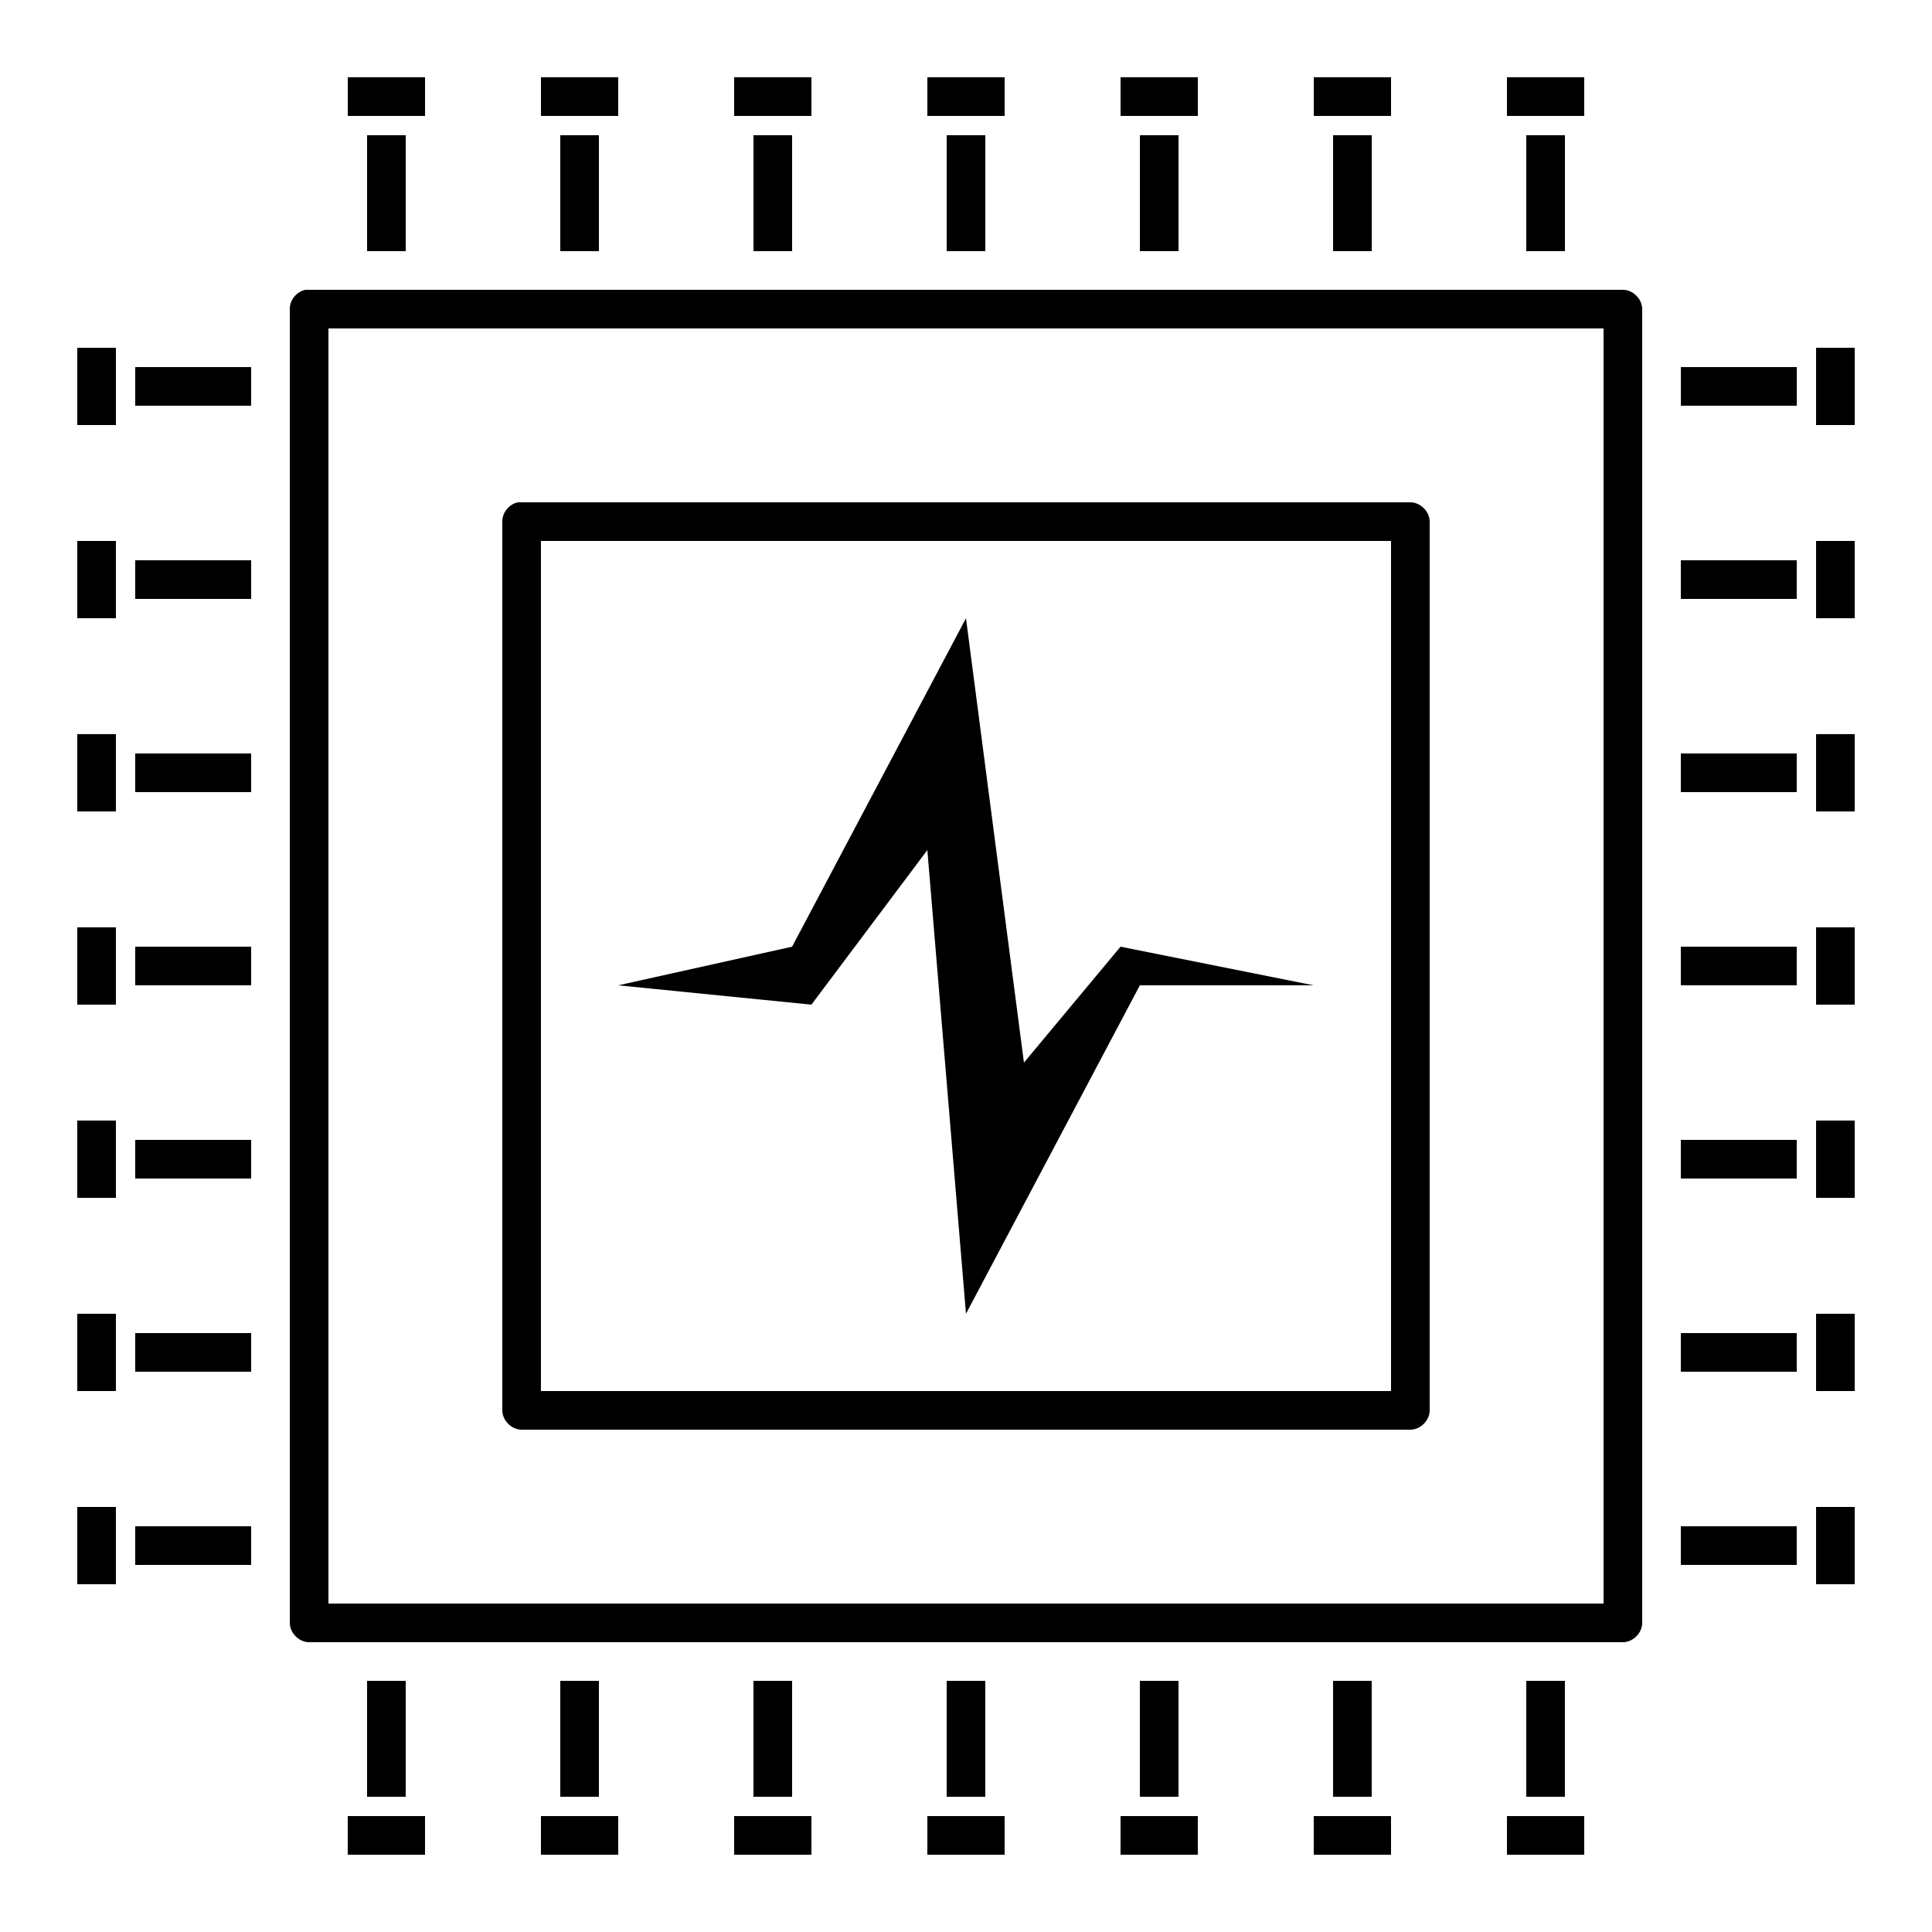 <svg xmlns="http://www.w3.org/2000/svg" xmlns:svg="http://www.w3.org/2000/svg" x="0" y="0" version="1.1" viewBox="0 0 100 100"><g><path style="text-indent:0;text-transform:none;direction:ltr;block-progression:tb;baseline-shift:baseline;color:#000;enable-background:accumulate" fill="#000" fill-opacity="1" stroke="none" marker="none" d="m 18,956.362 0,2 4,0 0,-2 z m 10,0 0,2 4,0 0,-2 z m 10,0 0,2 4,0 0,-2 z m 10,0 0,2 4,0 0,-2 z m 10,0 0,2 4,0 0,-2 z m 10,0 0,2 4,0 0,-2 z m 10,0 0,2 4,0 0,-2 z m -59,3 0,6 2,0 0,-6 z m 10,0 0,6 2,0 0,-6 z m 10,0 0,6 2,0 0,-6 z m 10,0 0,6 2,0 0,-6 z m 10,0 0,6 2,0 0,-6 z m 10,0 0,6 2,0 0,-6 z m 10,0 0,6 2,0 0,-6 z m -63.188,8 c -0.458,0.087 -0.821,0.533 -0.812,1 l 0,68 c 5e-5,0.524 0.476,1 1,1 l 68,0 c 0.524,-10e-5 1,-0.476 1,-1 l 0,-68 c -5.1e-5,-0.524 -0.476,-1 -1,-1 -22.725,0 -45.476,0 -68.188,0 z m 1.188,2 66,0 0,66 -66,0 z m -13,1 0,4 2,0 0,-4 z m 90,0 0,4 2,0 0,-4 z m -87,1 0,2 6,0 0,-2 z m 80,0 0,2 6,0 0,-2 z m -60.188,7 c -0.458,0.087 -0.821,0.533 -0.812,1 l 0,46 c 5e-5,0.524 0.476,1 1,1 l 46,0 c 0.524,-10e-5 1,-0.476 1,-1 l 0,-46 c -5.1e-5,-0.523 -0.476,-1 -1,-1 -15.391,0 -30.81,0 -46.188,0 z m -22.813,2 0,4 2,0 0,-4 z m 24,0 44,0 0,44 -44,0 z m 66,0 0,4 2,0 0,-4 z m -87,1 0,2 6,0 0,-2 z m 80,0 0,2 6,0 0,-2 z m -37,3 -9,17 -9,2 10,1 6,-8 2,24 9,-17 9,0 -10,-2 -5,6 z m -46,6 0,4 2,0 0,-4 z m 90,0 0,4 2,0 0,-4 z m -87,1 0,2 6,0 0,-2 z m 80,0 0,2 6,0 0,-2 z m -83,9 0,4 2,0 0,-4 z m 90,0 0,4 2,0 0,-4 z m -87,1 0,2 6,0 0,-2 z m 80,0 0,2 6,0 0,-2 z m -83,9 0,4 2,0 0,-4 z m 90,0 0,4 2,0 0,-4 z m -87,1 0,2 6,0 0,-2 z m 80,0 0,2 6,0 0,-2 z m -83,9 0,4 2,0 0,-4 z m 90,0 0,4 2,0 0,-4 z m -87,1 0,2 6,0 0,-2 z m 80,0 0,2 6,0 0,-2 z m -83,9 0,4 2,0 0,-4 z m 90,0 0,4 2,0 0,-4 z m -87,1 0,2 6,0 0,-2 z m 80,0 0,2 6,0 0,-2 z m -68,8 0,6 2,0 0,-6 z m 10,0 0,6 2,0 0,-6 z m 10,0 0,6 2,0 0,-6 z m 10,0 0,6 2,0 0,-6 z m 10,0 0,6 2,0 0,-6 z m 10,0 0,6 2,0 0,-6 z m 10,0 0,6 2,0 0,-6 z m -61,7 0,2 4,0 0,-2 z m 10,0 0,2 4,0 0,-2 z m 10,0 0,2 4,0 0,-2 z m 10,0 0,2 4,0 0,-2 z m 10,0 0,2 4,0 0,-2 z m 10,0 0,2 4,0 0,-2 z m 10,0 0,2 4,0 0,-2 z" display="inline" overflow="visible" transform="translate(0,-952.362)" visibility="visible"/></g></svg>